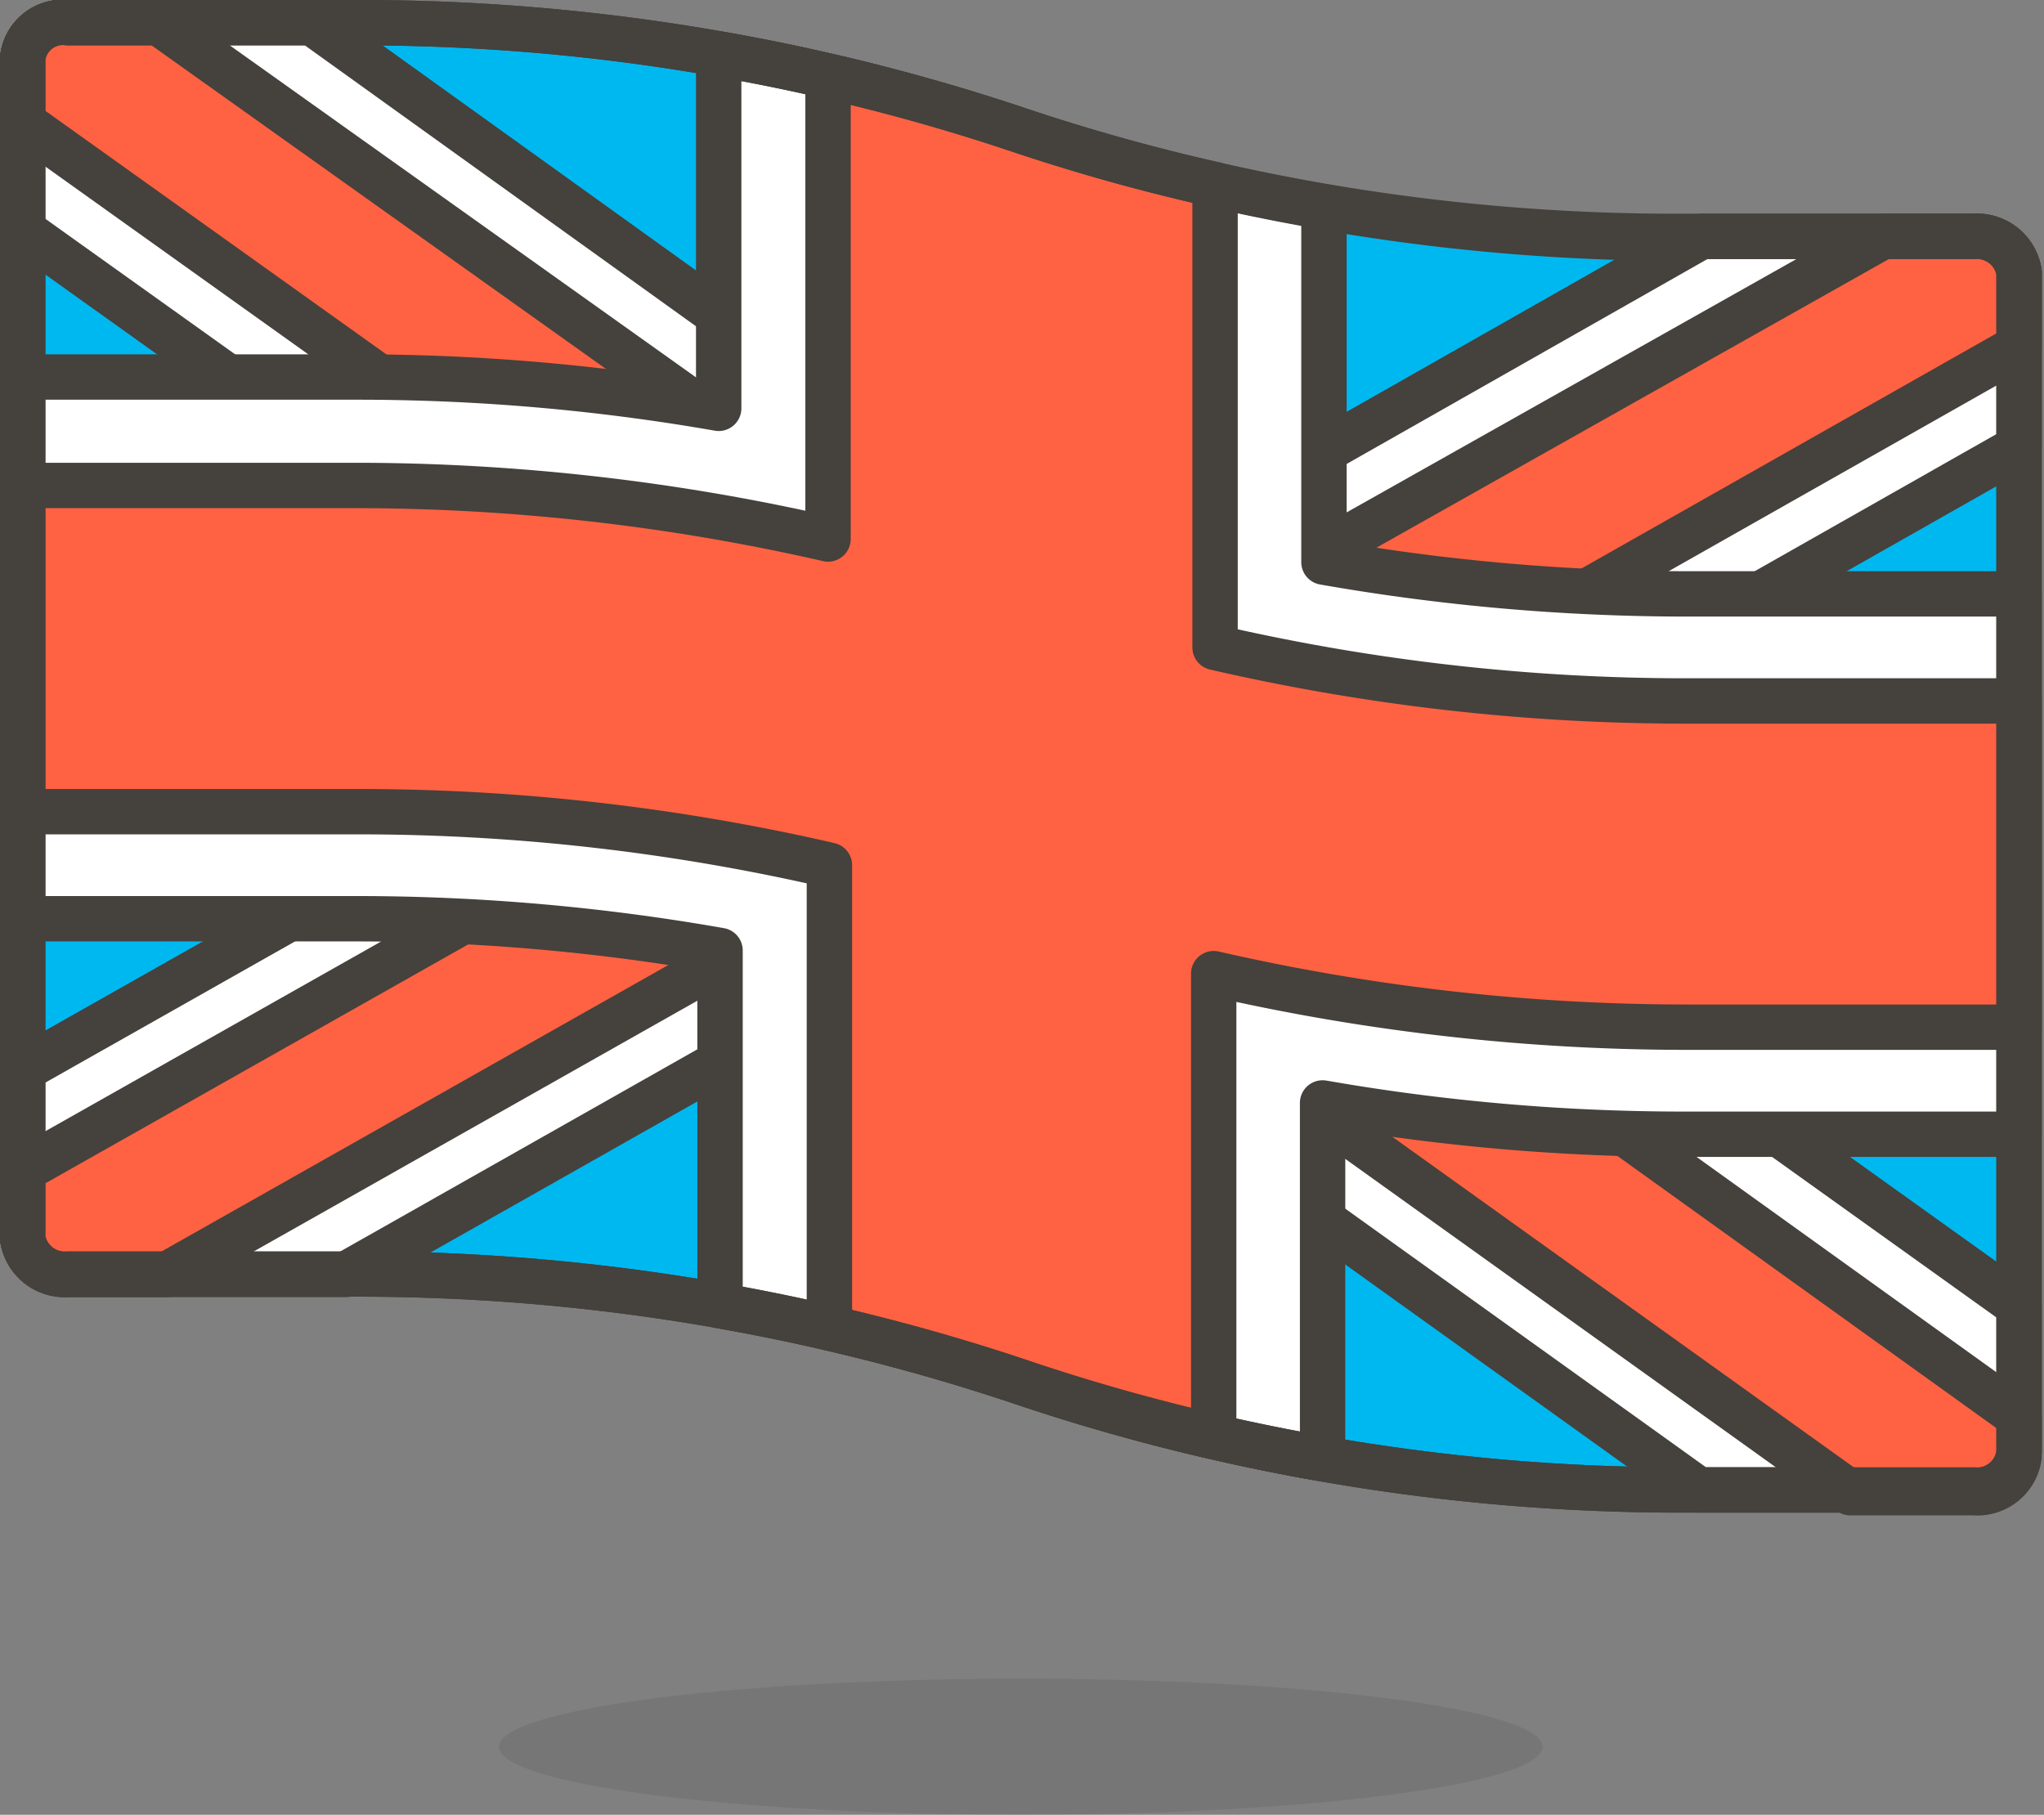 <svg id="Icons" xmlns="http://www.w3.org/2000/svg" viewBox="0 0 45.05 40"><rect x="0" y="0" width="45.05" height="40" fill="#808080" stroke="none"/><title>38</title><path d="M45,12.25H38.68A45.89,45.89,0,0,1,24,9.88,45.73,45.73,0,0,0,9.37,7.5H3a.89.89,0,0,0-1,.79v26a.94.94,0,0,0,1,.79H9.37A46,46,0,0,1,24,37.46a45.62,45.62,0,0,0,14.65,2.38H45A.93.93,0,0,0,46,39V13A.94.94,0,0,0,45,12.25Z" transform="translate(-1.5 -7)" style="fill:#00b8f0;stroke:#45413c;stroke-linecap:round;stroke-linejoin:round"/><path id="_Path_" data-name=" Path " d="M26.22,28.08,46,16.86V13a.94.94,0,0,0-1-.79h-6l-16.55,9.4Z" transform="translate(-1.5 -7)" style="fill:#fff;stroke:#45413c;stroke-linecap:round;stroke-linejoin:round"/><path id="_Path_2" data-name=" Path 2" d="M25.26,26.39,46,14.64V13a.94.94,0,0,0-1-.79H43l-19.53,11Z" transform="translate(-1.5 -7)" style="fill:#ff6242;stroke:#45413c;stroke-linecap:round;stroke-linejoin:round"/><path id="_Path_3" data-name=" Path 3" d="M17.56,21.77,2,30.57V34.3a.94.94,0,0,0,1,.79H9.12l12.1-6.85Z" transform="translate(-1.5 -7)" style="fill:#fff;stroke:#45413c;stroke-linecap:round;stroke-linejoin:round"/><path id="_Path_4" data-name=" Path 4" d="M18.51,23.46,2,32.79V34.3a.94.94,0,0,0,1,.79H5.18l15.09-8.53Z" transform="translate(-1.5 -7)" style="fill:#ff6242;stroke:#45413c;stroke-linecap:round;stroke-linejoin:round"/><path id="_Path_5" data-name=" Path 5" d="M46,39V35.78L27.33,22.42l-4.32,6L38.94,39.84H45A.93.93,0,0,0,46,39Z" transform="translate(-1.5 -7)" style="fill:#fff;stroke:#45413c;stroke-linecap:round;stroke-linejoin:round"/><path id="_Path_6" data-name=" Path 6" d="M26.2,24l-2.07,2.9,18.15,13H45a.93.93,0,0,0,1-.79v-.89Z" transform="translate(-1.5 -7)" style="fill:#ff6242;stroke:#45413c;stroke-linecap:round;stroke-linejoin:round"/><path id="_Path_7" data-name=" Path 7" d="M3,7.5a.89.89,0,0,0-1,.79v3.79L18.69,24,23,18,8.38,7.5Z" transform="translate(-1.5 -7)" style="fill:#fff;stroke:#45413c;stroke-linecap:round;stroke-linejoin:round"/><path id="_Path_8" data-name=" Path 8" d="M3,7.5a.89.89,0,0,0-1,.79V9.7L19.81,22.42l2.07-2.9L5,7.5Z" transform="translate(-1.5 -7)" style="fill:#ff6242;stroke:#45413c;stroke-linecap:round;stroke-linejoin:round"/><path id="_Path_9" data-name=" Path 9" d="M38.68,20.09a46.29,46.29,0,0,1-8-.7V11.56A45.58,45.58,0,0,1,24,9.88a44.79,44.79,0,0,0-6.66-1.69V16a46.2,46.2,0,0,0-8-.69H2V27.25H9.37a46.21,46.21,0,0,1,8,.7v7.83A46,46,0,0,1,24,37.46a44.36,44.36,0,0,0,6.65,1.69V31.31a46.29,46.29,0,0,0,8,.69H46V20.09Z" transform="translate(-1.5 -7)" style="fill:#fff;stroke:#45413c;stroke-linecap:round;stroke-linejoin:round"/><path id="_Path_10" data-name=" Path 10" d="M38.68,22.45a46.13,46.13,0,0,1-10.4-1.18V11.07A42.27,42.27,0,0,1,24,9.88a43.86,43.86,0,0,0-4.25-1.2v10.2A46.8,46.8,0,0,0,9.37,17.7H2v7.19H9.37a46.22,46.22,0,0,1,10.41,1.18v10.2A43.81,43.81,0,0,1,24,37.46a42.31,42.31,0,0,0,4.25,1.2V28.46a46.71,46.71,0,0,0,10.4,1.18H46V22.45Z" transform="translate(-1.5 -7)" style="fill:#ff6242;stroke:#45413c;stroke-linecap:round;stroke-linejoin:round"/><path id="_Path_11" data-name=" Path 11" d="M24,9.88h0A45.73,45.73,0,0,0,9.37,7.5H3a.89.89,0,0,0-1,.79v26a.94.94,0,0,0,1,.79H9.37A46,46,0,0,1,24,37.46h0a45.62,45.62,0,0,0,14.65,2.38H45A.93.93,0,0,0,46,39V13a.94.94,0,0,0-1-.79H38.68A45.89,45.89,0,0,1,24,9.88Z" transform="translate(-1.5 -7)" style="fill:none;stroke:#45413c;stroke-linecap:round;stroke-linejoin:round"/><ellipse cx="22.5" cy="38.5" rx="11.5" ry="1.5" style="fill:#45413c;opacity:0.15;isolation:isolate"/></svg>